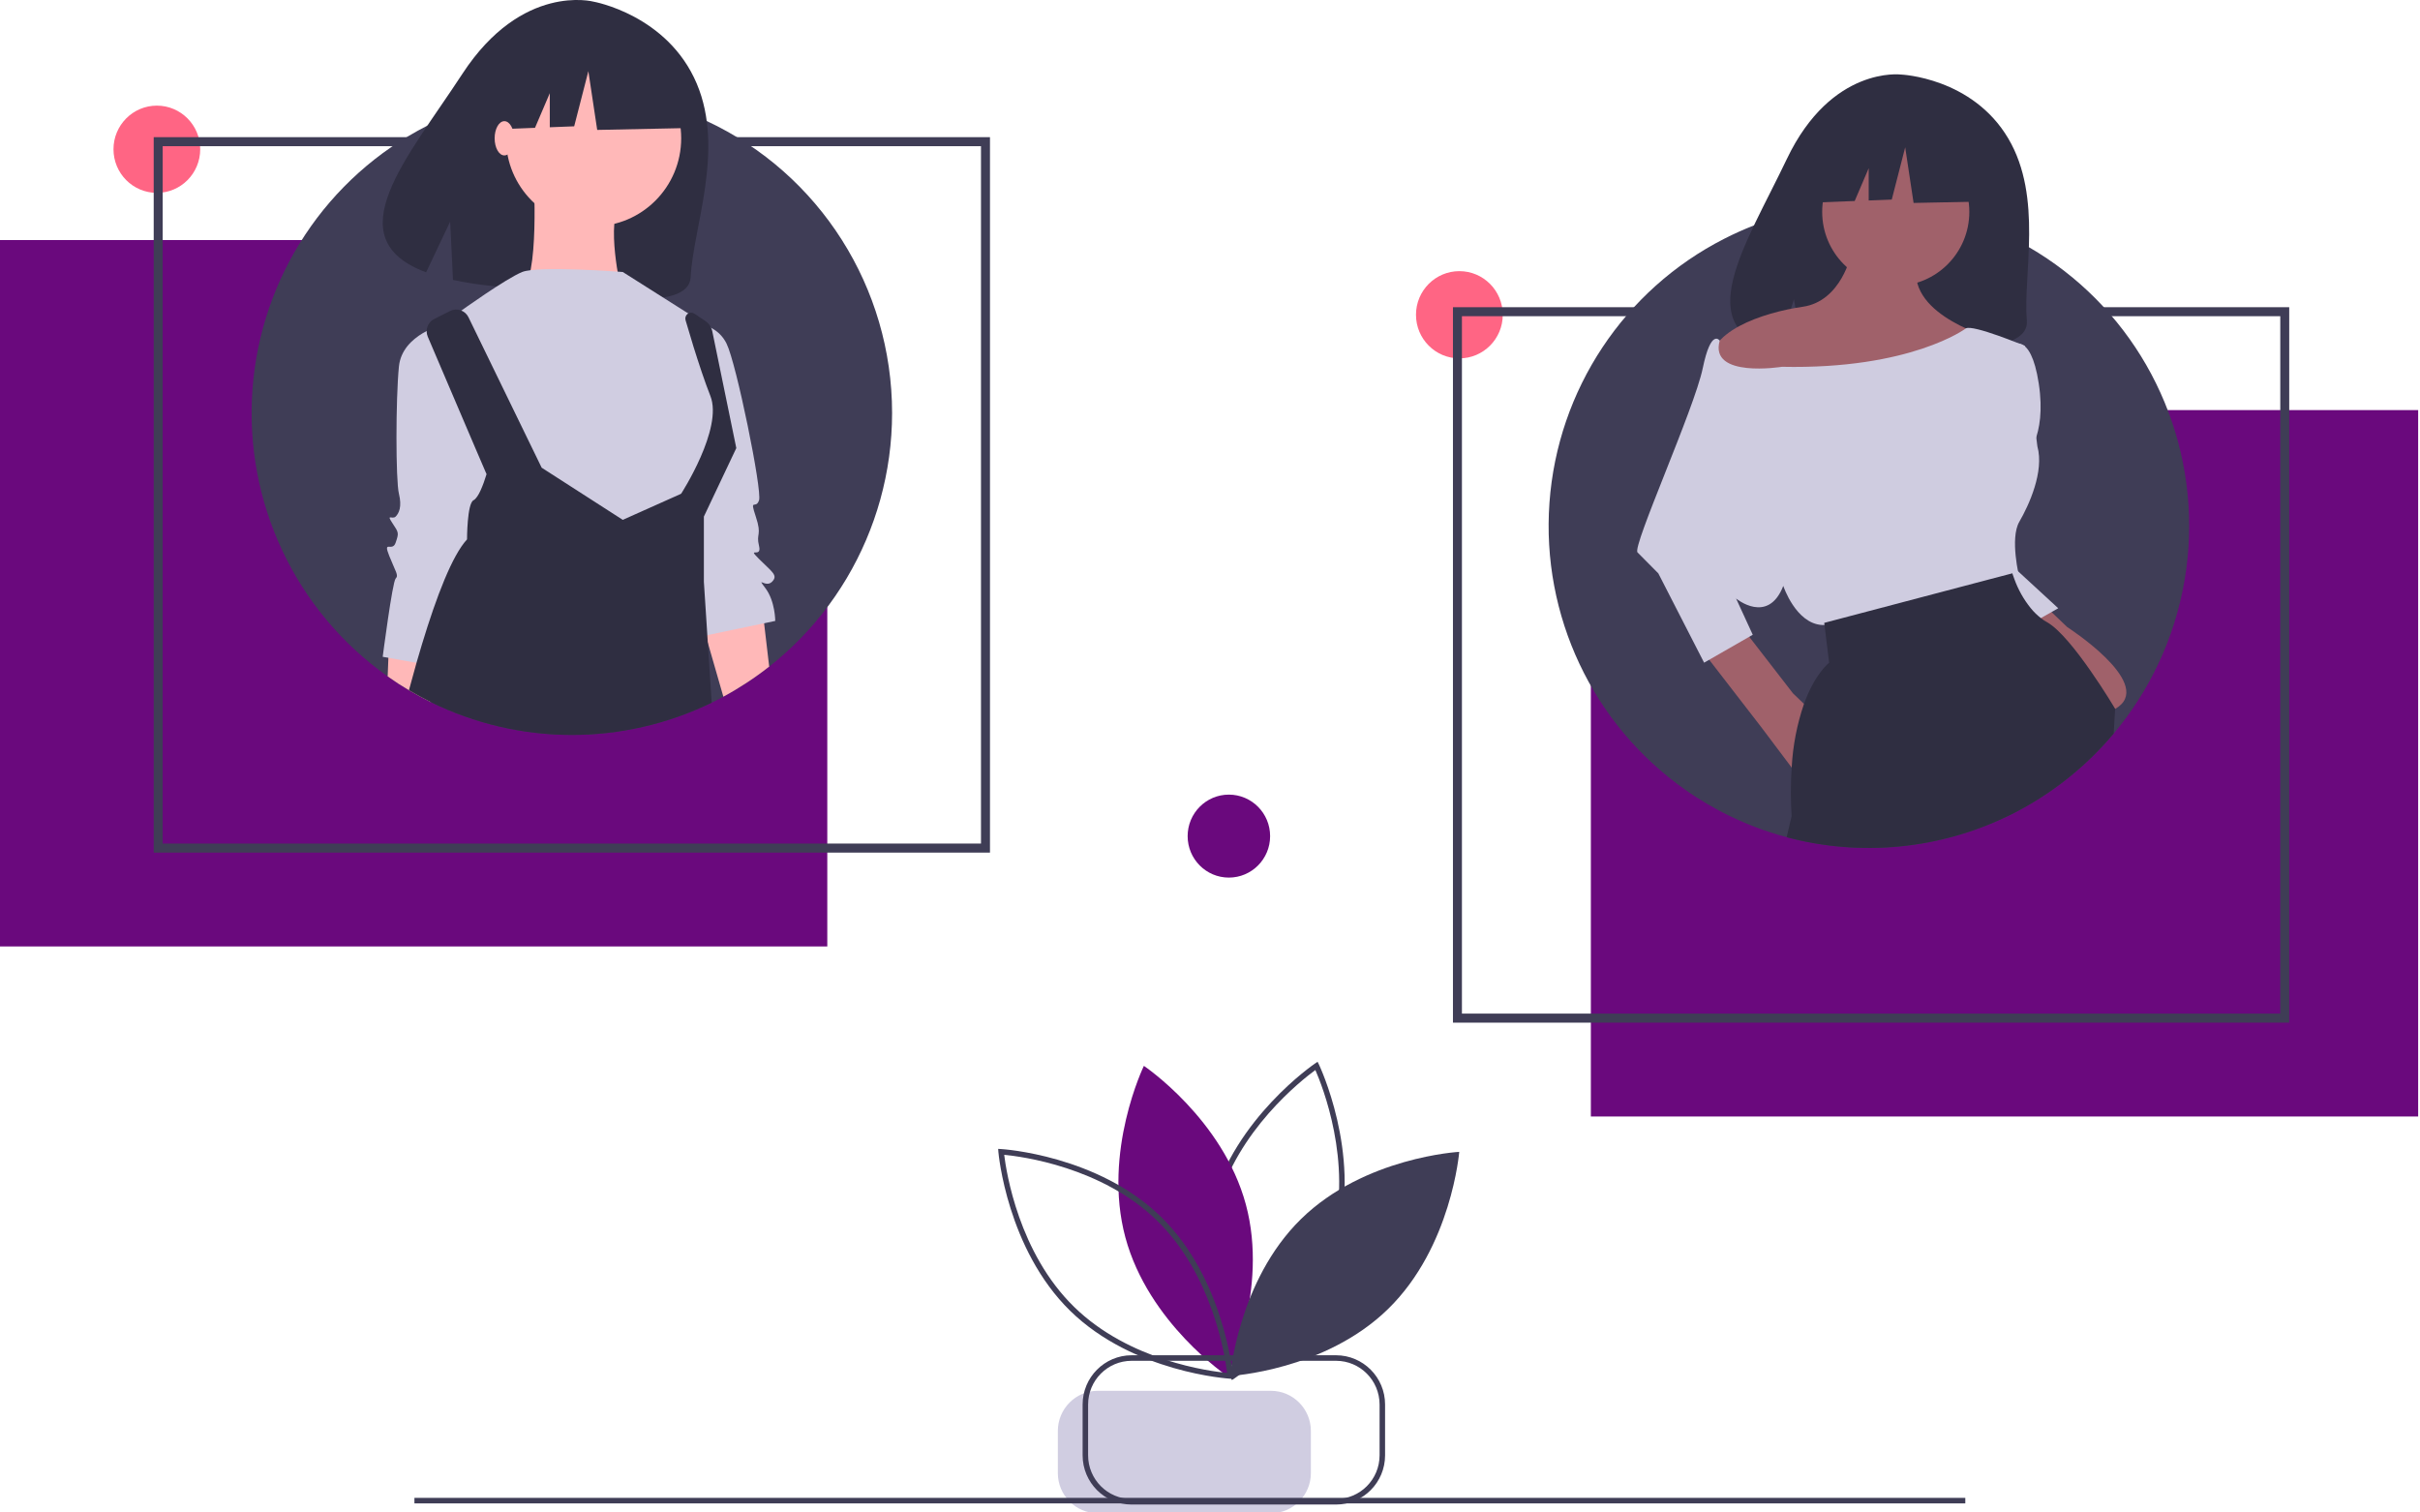 <?xml version="1.0" encoding="UTF-8"?>
<svg xmlns="http://www.w3.org/2000/svg" xmlns:xlink="http://www.w3.org/1999/xlink" width="701pt" height="438pt" viewBox="0 0 701 438" version="1.1">
<g id="surface1">
<path style=" stroke:none;fill-rule:nonzero;fill:rgb(81.569%,80.392%,88.235%);fill-opacity:1;" d="M 317.996 402.879 L 368.133 402.879 C 374.527 402.879 379.719 408.09 379.719 414.504 L 379.719 426.719 C 379.719 433.137 374.527 438.344 368.133 438.344 L 317.996 438.344 C 311.617 438.344 306.426 433.137 306.426 426.719 L 306.426 414.504 C 306.426 408.09 311.617 402.879 317.996 402.879 Z M 317.996 402.879 "/>
<path style=" stroke:none;fill-rule:nonzero;fill:rgb(24.706%,23.922%,33.725%);fill-opacity:1;" d="M 120.047 433.891 L 569.289 433.891 L 569.289 435.492 L 120.047 435.492 Z M 120.047 433.891 "/>
<path style=" stroke:none;fill-rule:nonzero;fill:rgb(24.706%,23.922%,33.725%);fill-opacity:1;" d="M 356.852 399.766 L 356.457 398.945 C 356.332 398.699 344.352 373.527 351.035 348.715 C 357.715 323.898 380.676 308.23 380.91 308.078 L 381.66 307.57 L 382.074 308.395 C 382.184 308.652 394.16 333.812 387.496 358.625 C 380.812 383.438 357.852 399.109 357.621 399.262 Z M 381.02 309.957 C 377.008 312.902 358.398 327.465 352.582 349.125 C 346.734 370.812 355.512 392.801 357.496 397.383 C 361.523 394.434 380.129 379.875 385.945 358.215 C 391.781 336.527 383.031 314.535 381.02 309.957 Z M 381.02 309.957 "/>
<path style=" stroke:none;fill-rule:nonzero;fill:rgb(41.569%,3.529%,49.02%);fill-opacity:1;" d="M 325.98 358.418 C 332.645 383.219 355.523 398.602 355.523 398.602 C 355.523 398.602 367.574 373.734 360.891 348.918 C 354.211 324.117 331.348 308.75 331.348 308.75 C 331.348 308.75 319.312 333.605 325.98 358.418 Z M 325.98 358.418 "/>
<path style=" stroke:none;fill-rule:nonzero;fill:rgb(24.706%,23.922%,33.725%);fill-opacity:1;" d="M 357.223 399.426 L 356.305 399.371 C 356.031 399.355 328.32 397.641 310 379.711 C 291.684 361.777 289.23 333.988 289.203 333.715 L 289.137 332.797 L 290.039 332.852 C 290.328 332.863 318.023 334.578 336.344 352.512 C 354.664 370.441 357.125 398.23 357.141 398.52 Z M 290.887 334.523 C 291.488 339.488 295.105 362.918 311.125 378.559 C 327.113 394.227 350.5 397.23 355.457 397.695 C 354.855 392.734 351.238 369.32 335.234 353.664 C 319.23 337.992 295.844 334.988 290.887 334.523 Z M 290.887 334.523 "/>
<path style=" stroke:none;fill-rule:nonzero;fill:rgb(24.706%,23.922%,33.725%);fill-opacity:1;" d="M 376.898 353.086 C 358.578 371.02 356.348 398.574 356.348 398.574 C 356.348 398.574 383.812 397.066 402.129 379.133 C 420.465 361.203 422.695 333.66 422.695 333.66 C 422.695 333.66 395.23 335.156 376.898 353.086 Z M 376.898 353.086 "/>
<path style=" stroke:none;fill-rule:nonzero;fill:rgb(41.569%,3.529%,49.02%);fill-opacity:1;" d="M 367.914 242.203 C 367.914 248.828 362.574 254.215 355.961 254.215 C 349.363 254.215 344.023 248.828 344.023 242.203 C 344.023 235.57 349.363 230.18 355.961 230.18 C 362.574 230.18 367.914 235.57 367.914 242.203 Z M 367.914 242.203 "/>
<path style=" stroke:none;fill-rule:nonzero;fill:rgb(24.706%,23.922%,33.725%);fill-opacity:1;" d="M 387.027 435.824 L 327.785 435.824 C 319.953 435.809 313.602 429.434 313.602 421.566 L 313.602 406.855 C 313.602 398.973 319.953 392.598 327.785 392.582 L 387.027 392.582 C 394.859 392.598 401.215 398.973 401.215 406.855 L 401.215 421.566 C 401.215 429.434 394.859 435.809 387.027 435.824 Z M 327.785 394.188 C 320.832 394.199 315.203 399.848 315.191 406.855 L 315.191 421.566 C 315.203 428.559 320.832 434.207 327.785 434.219 L 387.027 434.219 C 393.984 434.207 399.609 428.559 399.625 421.566 L 399.625 406.855 C 399.609 399.848 393.984 394.199 387.027 394.188 Z M 327.785 394.188 "/>
<path style=" stroke:none;fill-rule:nonzero;fill:rgb(41.569%,3.529%,49.02%);fill-opacity:1;" d="M 0 69.535 L 239.641 69.535 L 239.641 274.16 L 0 274.16 Z M 0 69.535 "/>
<path style=" stroke:none;fill-rule:nonzero;fill:rgb(100%,39.608%,51.765%);fill-opacity:1;" d="M 57.996 43.227 C 57.996 50.219 52.383 55.867 45.441 55.867 C 38.5 55.867 32.875 50.219 32.875 43.227 C 32.875 36.262 38.5 30.598 45.441 30.598 C 52.383 30.598 57.996 36.262 57.996 43.227 Z M 57.996 43.227 "/>
<path style=" stroke:none;fill-rule:nonzero;fill:rgb(24.706%,23.922%,33.725%);fill-opacity:1;" d="M 286.766 246.977 L 44.523 246.977 L 44.523 39.73 L 286.766 39.73 Z M 47.125 244.355 L 284.164 244.355 L 284.164 42.348 L 47.125 42.348 Z M 47.125 244.355 "/>
<path style=" stroke:none;fill-rule:nonzero;fill:rgb(24.706%,23.922%,33.725%);fill-opacity:1;" d="M 258.41 119.641 C 258.398 153.984 239.629 185.559 209.535 201.816 C 208.41 202.406 207.289 202.996 206.152 203.543 C 180.465 216.047 150.496 216.004 124.84 203.406 C 122.66 202.324 120.539 201.172 118.457 199.938 C 116.336 198.691 114.281 197.348 112.297 195.934 C 85.641 177.086 70.77 145.582 73.125 112.91 C 75.469 80.242 94.703 51.203 123.77 36.414 C 129.426 33.535 135.352 31.242 141.473 29.586 C 144.172 28.859 146.91 28.254 149.703 27.762 C 154.973 26.844 160.301 26.391 165.637 26.391 C 166.734 26.391 167.828 26.406 168.926 26.461 C 169.719 26.473 170.527 26.516 171.32 26.57 C 179.672 27.062 187.914 28.707 195.828 31.449 C 196.5 31.668 197.184 31.914 197.855 32.164 C 200.195 33.027 202.469 33.984 204.715 35.055 C 237.465 50.34 258.41 83.34 258.41 119.641 Z M 258.41 119.641 "/>
<path style=" stroke:none;fill-rule:nonzero;fill:rgb(18.431%,18.039%,25.49%);fill-opacity:1;" d="M 201.852 24.281 C 193.418 4.262 171.922 0.48 171.922 0.48 C 171.922 0.48 151.234 -5.059 133.957 21.359 C 117.871 45.98 97.098 69.055 123.43 78.883 L 130.398 64.188 L 131.219 81.09 C 135.051 81.898 138.926 82.488 142.816 82.875 C 172.031 85.848 199.566 90.812 200.074 80.199 C 200.742 66.094 209.973 43.543 201.852 24.281 Z M 201.852 24.281 "/>
<path style=" stroke:none;fill-rule:nonzero;fill:rgb(100%,72.157%,72.157%);fill-opacity:1;" d="M 126.836 187.434 L 126.152 192.973 L 124.84 203.406 C 122.66 202.324 120.539 201.172 118.457 199.938 C 116.336 198.691 114.281 197.348 112.297 195.934 L 112.504 190.562 L 112.734 184.582 L 122.266 186.516 Z M 126.836 187.434 "/>
<path style=" stroke:none;fill-rule:nonzero;fill:rgb(100%,72.157%,72.157%);fill-opacity:1;" d="M 222.812 193.098 C 218.637 196.375 214.188 199.293 209.535 201.816 L 205.027 186.148 L 204.426 184.078 L 202.961 178.922 L 204.551 178.676 L 220.816 176.098 L 221.336 180.539 Z M 222.812 193.098 "/>
<path style=" stroke:none;fill-rule:nonzero;fill:rgb(100%,72.157%,72.157%);fill-opacity:1;" d="M 197.32 40.059 C 197.32 54.137 185.957 65.559 171.938 65.559 C 157.918 65.559 146.566 54.137 146.566 40.059 C 146.566 25.965 157.918 14.547 171.938 14.547 C 185.957 14.547 197.32 25.965 197.32 40.059 Z M 197.32 40.059 "/>
<path style=" stroke:none;fill-rule:nonzero;fill:rgb(100%,72.157%,72.157%);fill-opacity:1;" d="M 154.547 49.973 C 154.547 49.973 156.438 82.094 150.797 83.984 C 145.156 85.875 179.934 83.984 179.934 83.984 C 179.934 83.984 175.223 64.145 179.934 58.473 C 184.629 52.809 154.547 49.973 154.547 49.973 Z M 154.547 49.973 "/>
<path style=" stroke:none;fill-rule:nonzero;fill:rgb(81.569%,80.392%,88.235%);fill-opacity:1;" d="M 180.398 78.789 C 180.398 78.789 155.957 76.895 151.262 78.789 C 146.566 80.68 133.41 90.125 133.41 90.125 L 139.98 149.637 L 193.555 160.977 L 202.016 148.691 L 210.477 130.746 L 206.711 108.07 L 205.77 94.855 Z M 180.398 78.789 "/>
<path style=" stroke:none;fill-rule:nonzero;fill:rgb(81.569%,80.392%,88.235%);fill-opacity:1;" d="M 128.715 93.91 C 128.715 93.91 116.488 96.734 115.555 106.18 C 114.609 115.625 114.609 139.246 115.555 143.016 C 116.488 146.801 115.555 148.691 114.609 149.637 C 113.668 150.586 111.789 148.691 113.668 151.531 C 115.555 154.355 115.555 154.367 114.609 157.191 C 113.668 160.031 110.859 156.246 112.734 160.977 C 114.609 165.691 115.555 166.637 114.609 167.586 C 113.668 168.531 110.859 190.258 110.859 190.258 L 126.836 193.098 L 142.801 137.355 Z M 128.715 93.91 "/>
<path style=" stroke:none;fill-rule:nonzero;fill:rgb(81.569%,80.392%,88.235%);fill-opacity:1;" d="M 202.016 93.91 C 205.645 94.102 208.891 96.27 210.477 99.57 C 213.297 105.234 220.816 142.086 219.871 144.91 C 218.926 147.746 217.051 143.977 218.926 149.637 C 220.816 155.301 218.926 154.367 219.871 158.137 C 220.816 161.922 216.105 158.137 219.871 161.922 C 223.621 165.691 225.512 166.637 223.621 168.531 C 221.746 170.422 218.926 166.637 221.746 170.422 C 224.566 174.191 224.566 179.867 224.566 179.867 L 202.016 184.582 L 195.43 131.691 Z M 202.016 93.91 "/>
<path style=" stroke:none;fill-rule:nonzero;fill:rgb(18.431%,18.039%,25.49%);fill-opacity:1;" d="M 205.027 186.148 L 206.152 203.543 C 180.465 216.047 150.496 216.004 124.84 203.406 C 122.66 202.324 120.539 201.172 118.457 199.938 C 119.172 197.266 119.91 194.605 120.648 192 C 121.184 190.137 121.715 188.312 122.266 186.516 C 126.48 172.629 131.027 160.84 135.285 156.246 C 135.285 156.246 135.285 145.855 137.16 144.91 C 137.859 144.551 138.559 143.441 139.16 142.168 C 139.871 140.605 140.445 139 140.938 137.355 L 137.816 130.09 L 123.906 97.516 C 123.086 95.582 123.906 93.348 125.77 92.402 L 130.383 90.086 C 131.328 89.605 132.41 89.535 133.41 89.879 C 134.422 90.223 135.23 90.934 135.695 91.879 L 156.902 135.477 L 180.398 150.586 L 196.867 143.223 L 197.309 143.016 C 197.309 143.016 209.535 124.125 205.77 114.68 C 204.168 110.648 202.398 105.262 200.879 100.406 C 199.992 97.543 199.211 94.855 198.582 92.746 C 198.387 92.059 198.637 91.32 199.211 90.895 C 199.785 90.48 200.551 90.453 201.141 90.852 L 204.344 93.004 C 205.07 93.484 205.645 94.184 206 94.98 C 206.152 95.293 206.262 95.625 206.328 95.965 L 213.285 129.801 L 203.891 149.637 L 203.891 168.531 L 204.551 178.676 L 204.891 183.98 Z M 205.027 186.148 "/>
<path style=" stroke:none;fill-rule:nonzero;fill:rgb(18.431%,18.039%,25.49%);fill-opacity:1;" d="M 197.074 17.012 L 175.551 5.676 L 145.812 10.309 L 139.668 37.633 L 154.973 37.027 L 159.258 26.992 L 159.258 36.863 L 166.324 36.59 L 170.43 20.617 L 172.992 37.633 L 198.113 37.113 Z M 197.074 17.012 "/>
<path style=" stroke:none;fill-rule:nonzero;fill:rgb(100%,72.157%,72.157%);fill-opacity:1;" d="M 148.922 40.059 C 148.922 37.316 147.648 35.098 146.102 35.098 C 144.539 35.098 143.281 37.316 143.281 40.059 C 143.281 42.801 144.539 45.023 146.102 45.023 C 147.648 45.023 148.922 42.801 148.922 40.059 Z M 148.922 40.059 "/>
<path style=" stroke:none;fill-rule:nonzero;fill:rgb(100%,39.608%,51.765%);fill-opacity:1;" d="M 435.305 91.18 C 435.305 98.16 429.676 103.809 422.734 103.809 C 415.793 103.809 410.168 98.16 410.168 91.18 C 410.168 84.203 415.793 78.543 422.734 78.543 C 429.676 78.543 435.305 84.203 435.305 91.18 Z M 435.305 91.18 "/>
<path style=" stroke:none;fill-rule:nonzero;fill:rgb(41.569%,3.529%,49.02%);fill-opacity:1;" d="M 700.465 323.418 L 460.824 323.418 L 460.824 118.793 L 700.465 118.793 Z M 700.465 323.418 "/>
<path style=" stroke:none;fill-rule:nonzero;fill:rgb(24.706%,23.922%,33.725%);fill-opacity:1;" d="M 663.117 296.234 L 420.875 296.234 L 420.875 88.988 L 663.117 88.988 Z M 423.477 293.613 L 660.527 293.613 L 660.527 91.594 L 423.477 91.594 Z M 423.477 293.613 "/>
<path style=" stroke:none;fill-rule:nonzero;fill:rgb(24.706%,23.922%,33.725%);fill-opacity:1;" d="M 634.133 152.367 C 634.117 186.723 615.348 218.281 585.238 234.539 C 584.129 235.145 583.008 235.734 581.855 236.281 C 556.188 248.812 526.188 248.758 500.559 236.133 C 498.367 235.062 496.258 233.898 494.176 232.664 C 492.055 231.414 489.988 230.086 488.004 228.66 C 461.344 209.824 446.477 178.305 448.832 145.637 C 451.188 112.965 470.41 83.941 499.488 69.148 C 502.27 67.727 505.145 66.438 508.09 65.285 C 511.074 64.145 514.113 63.16 517.18 62.324 C 519.891 61.598 522.613 60.98 525.422 60.484 C 526.23 60.348 527.035 60.211 527.859 60.102 C 532.336 59.457 536.84 59.113 541.359 59.113 C 542.453 59.113 543.547 59.129 544.645 59.184 C 545.438 59.199 546.246 59.238 547.027 59.293 C 554.953 59.773 562.785 61.281 570.316 63.762 C 570.738 63.887 571.152 64.023 571.547 64.16 C 572.219 64.406 572.902 64.652 573.559 64.902 C 575.902 65.766 578.188 66.723 580.418 67.781 C 582.91 68.945 585.336 70.207 587.719 71.605 C 616.441 88.234 634.145 119.039 634.133 152.367 Z M 634.133 152.367 "/>
<path style=" stroke:none;fill-rule:nonzero;fill:rgb(18.431%,18.039%,25.49%);fill-opacity:1;" d="M 581.762 40.156 C 571.316 22.414 550.668 21.594 550.668 21.594 C 550.668 21.594 530.543 19 517.617 46.008 C 505.598 71.191 488.977 95.5 514.949 101.395 L 519.645 86.711 L 522.547 102.477 C 526.242 102.754 529.969 102.809 533.664 102.672 C 561.473 101.777 587.965 102.945 587.113 92.91 C 585.977 79.57 591.812 57.211 581.762 40.156 Z M 581.762 40.156 "/>
<path style=" stroke:none;fill-rule:nonzero;fill:rgb(62.745%,38.039%,41.569%);fill-opacity:1;" d="M 527.613 208.738 L 519.383 200.855 L 502.488 179.02 L 490.234 184.816 L 510.129 210.562 L 518.754 222.023 L 518.766 222.078 C 518.766 222.078 532.855 239.066 542.508 231.785 C 552.16 224.504 527.613 208.738 527.613 208.738 Z M 527.613 208.738 "/>
<path style=" stroke:none;fill-rule:nonzero;fill:rgb(62.745%,38.039%,41.569%);fill-opacity:1;" d="M 598.809 181.648 L 590.566 173.766 L 581.309 183.473 L 589.934 194.922 L 589.961 195.004 C 589.961 195.004 604.039 211.977 613.691 204.695 C 623.344 197.414 598.809 181.648 598.809 181.648 Z M 598.809 181.648 "/>
<path style=" stroke:none;fill-rule:nonzero;fill:rgb(81.176%,80%,87.843%);fill-opacity:1;" d="M 581.719 162.855 L 596.207 176.195 L 586.949 181.445 L 573.668 165.281 Z M 581.719 162.855 "/>
<path style=" stroke:none;fill-rule:nonzero;fill:rgb(81.176%,80%,87.843%);fill-opacity:1;" d="M 582.516 100.188 C 582.516 100.188 588.156 95.336 590.566 111.102 C 592.977 126.867 586.539 132.527 586.539 132.527 Z M 582.516 100.188 "/>
<path style=" stroke:none;fill-rule:nonzero;fill:rgb(62.745%,38.039%,41.569%);fill-opacity:1;" d="M 570.453 61.379 C 570.453 73.207 560.91 82.805 549.148 82.805 C 537.359 82.805 527.832 73.207 527.832 61.379 C 527.832 49.531 537.359 39.938 549.148 39.938 C 560.91 39.938 570.453 49.531 570.453 61.379 Z M 570.453 61.379 "/>
<path style=" stroke:none;fill-rule:nonzero;fill:rgb(62.745%,38.039%,41.569%);fill-opacity:1;" d="M 536.266 73.496 C 536.266 73.496 533.457 87.246 522.191 88.863 C 510.938 90.48 493.234 96.145 495.656 107.059 C 498.066 117.969 565.633 116.762 565.633 116.762 L 577.695 98.16 C 577.695 98.16 552.762 91.688 555.172 77.145 Z M 536.266 73.496 "/>
<path style=" stroke:none;fill-rule:nonzero;fill:rgb(81.176%,80%,87.843%);fill-opacity:1;" d="M 569.453 95.129 C 569.453 95.129 553.57 107.059 516.164 106.25 C 516.164 106.25 495.027 109.676 498.148 98.668 C 498.148 98.668 495.656 94.938 493.234 106.66 C 490.824 118.383 472.723 158.398 474.34 160.016 L 480.363 166.09 L 493.629 191.961 L 507.719 183.871 L 502.887 173.371 C 502.887 173.371 512.141 181.047 516.562 169.723 C 516.562 169.723 520.176 180.648 527.832 181.047 C 535.473 181.445 584.938 167.297 584.938 167.297 C 584.938 167.297 582.117 155.973 584.938 151.133 C 587.758 146.281 592.18 136.574 590.168 129.293 L 586.539 100.188 C 586.539 100.188 571.465 93.922 569.453 95.129 Z M 569.453 95.129 "/>
<path style=" stroke:none;fill-rule:nonzero;fill:rgb(18.431%,18.039%,25.49%);fill-opacity:1;" d="M 612.691 205.312 L 612.691 205.355 L 612.266 212.484 C 604.723 221.488 595.547 228.961 585.238 234.539 C 584.129 235.145 583.008 235.734 581.855 236.281 C 561.84 246.016 539.016 248.238 517.535 242.52 L 518.973 236.434 C 518.684 231.73 518.684 227.027 519 222.324 C 519.328 216.047 520.52 209.852 522.559 203.902 C 525.766 195.043 529.844 191.973 529.844 191.973 L 528.504 181.047 L 528.418 180.43 L 575.859 167.926 L 582.926 166.074 C 582.926 166.074 583.09 166.707 583.488 167.707 C 584.594 170.793 586.211 173.656 588.266 176.195 C 589.113 177.25 590.113 178.207 591.18 179.047 C 591.742 179.496 592.344 179.895 592.977 180.238 C 600.219 184.281 612.691 205.312 612.691 205.312 Z M 612.691 205.312 "/>
<path style=" stroke:none;fill-rule:nonzero;fill:rgb(18.431%,18.039%,25.49%);fill-opacity:1;" d="M 577.148 39.25 L 556.734 28.516 L 528.559 32.902 L 522.723 58.785 L 537.25 58.223 L 541.305 48.723 L 541.305 58.074 L 547.984 57.812 L 551.875 42.676 L 554.309 58.785 L 578.121 58.305 Z M 577.148 39.25 "/>
</g>
</svg>

